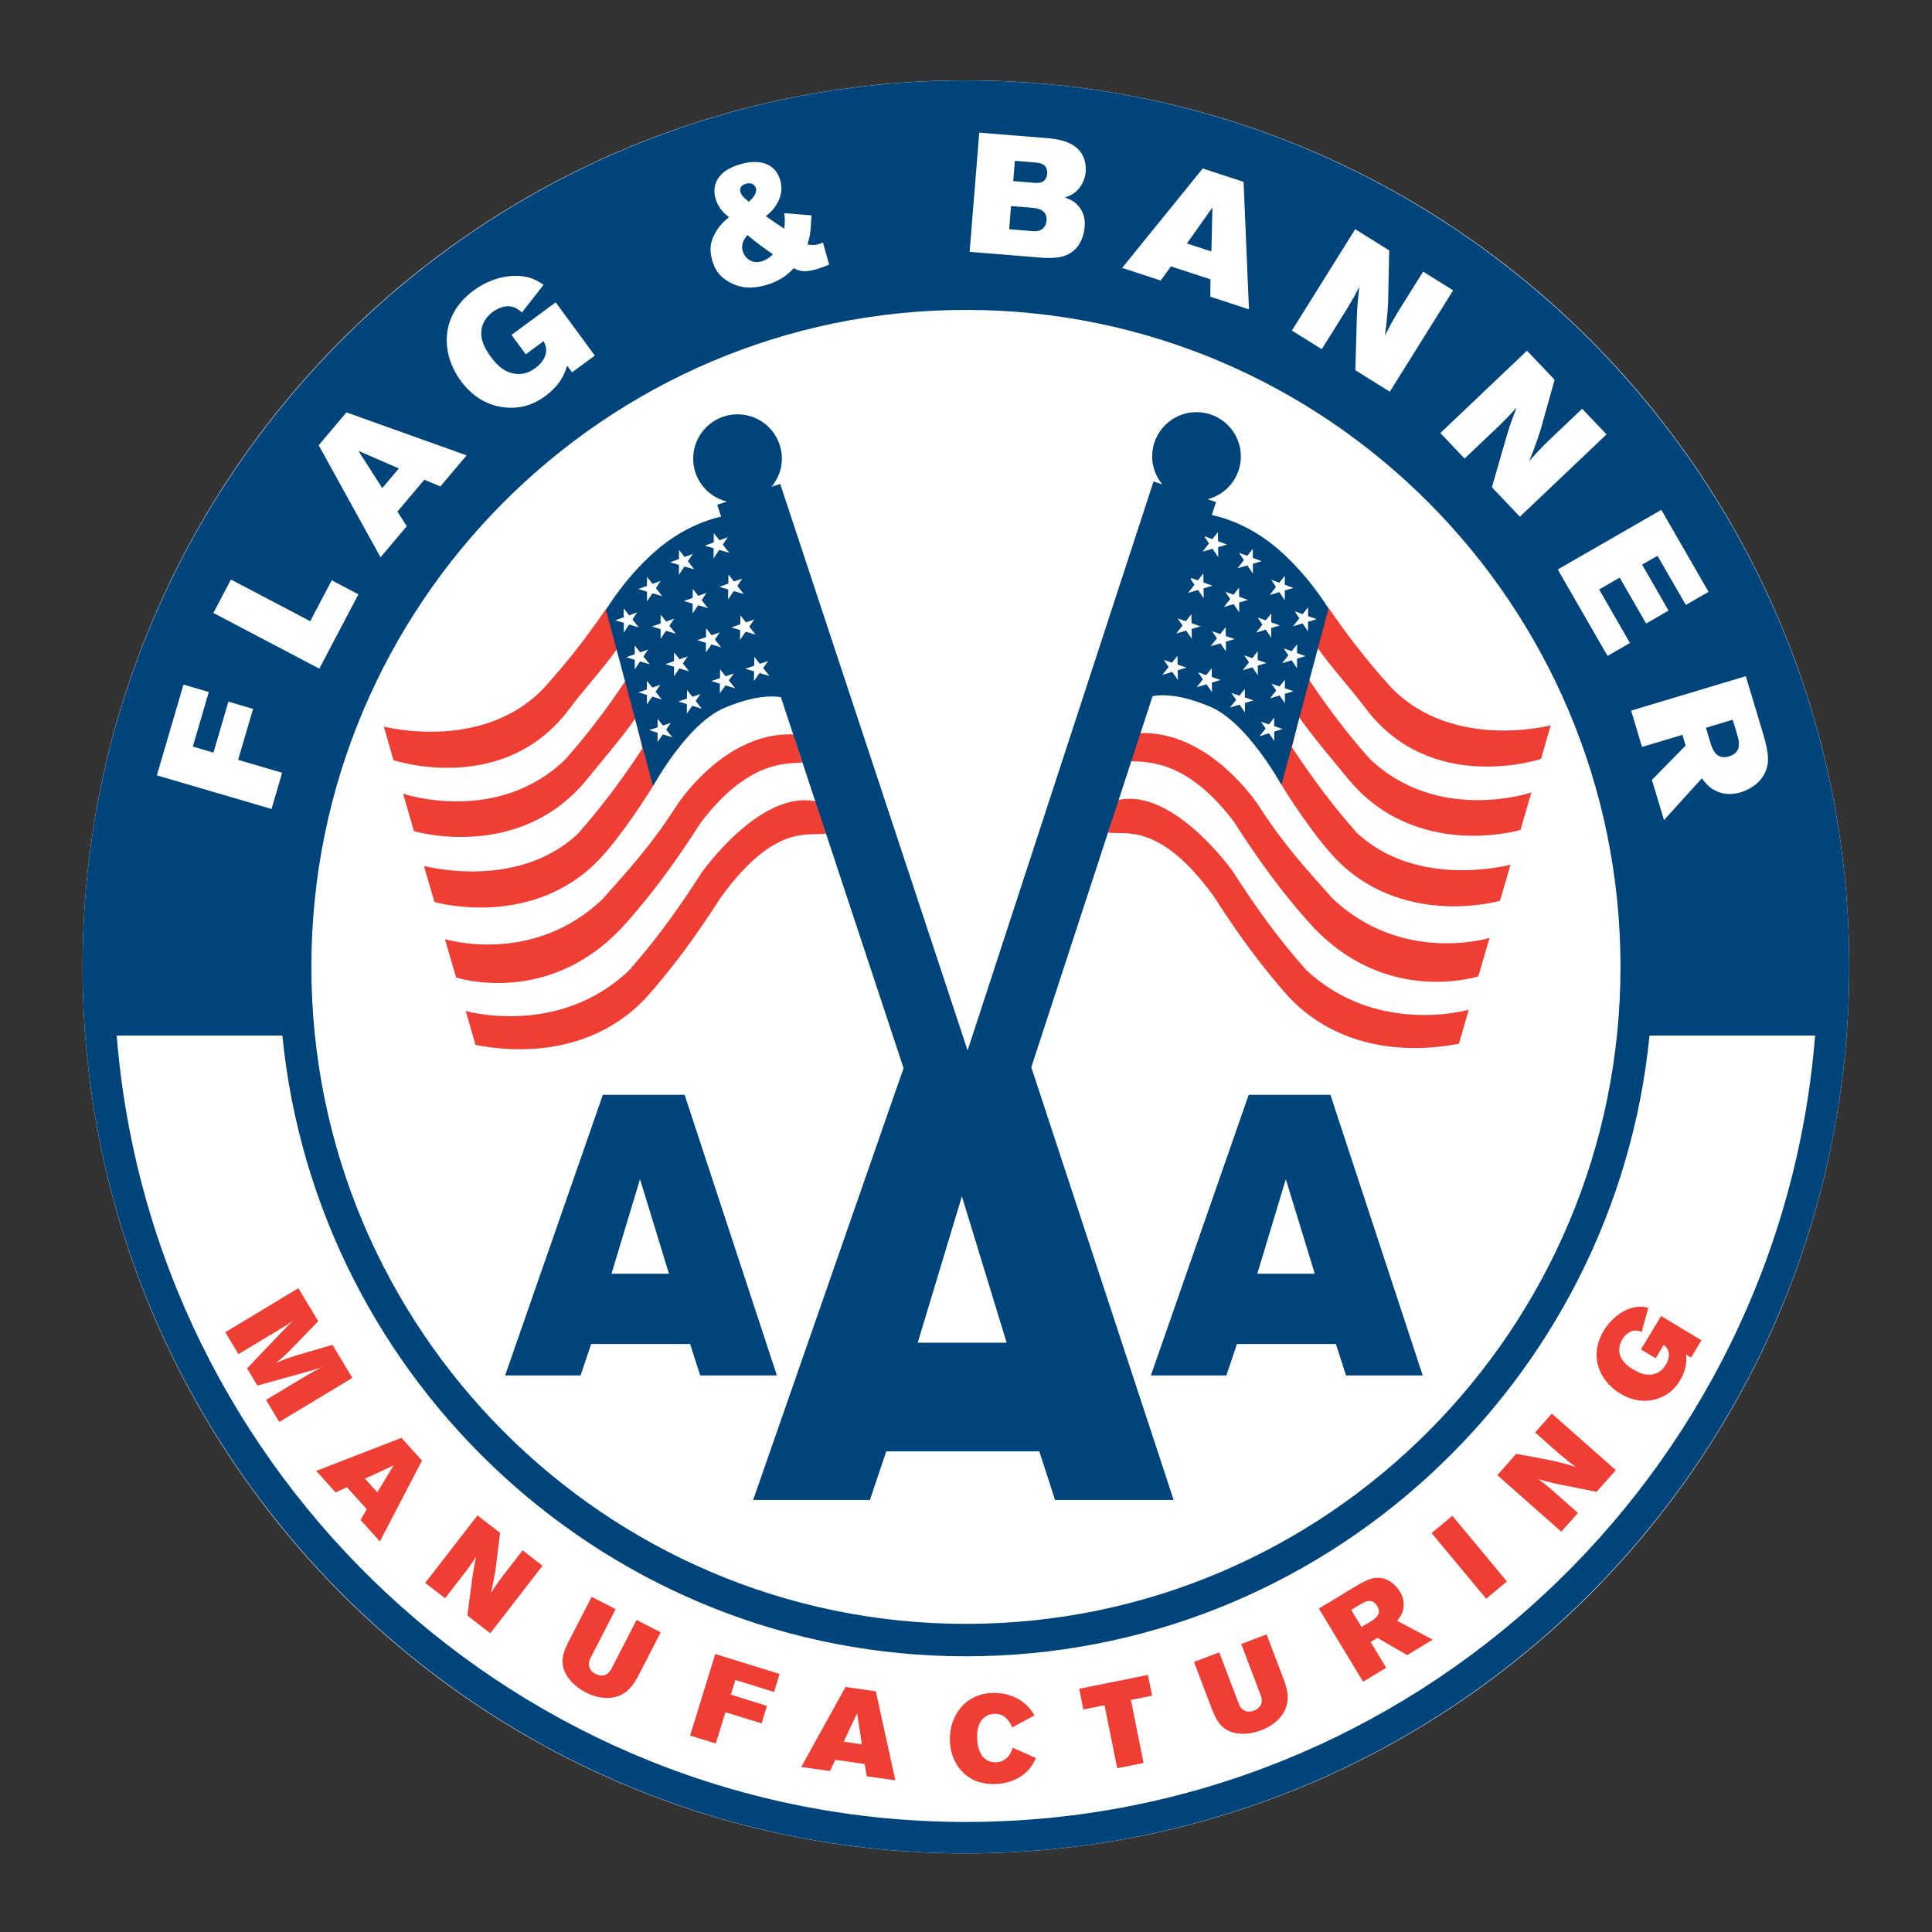 <?xml version="1.0" encoding="UTF-8" standalone="no"?>
<svg
   xmlns:dc="http://purl.org/dc/elements/1.1/"
   xmlns:cc="http://creativecommons.org/ns#"
   xmlns:rdf="http://www.w3.org/1999/02/22-rdf-syntax-ns#"
   xmlns:svg="http://www.w3.org/2000/svg"
   xmlns="http://www.w3.org/2000/svg"
   viewBox="0 0 1800 1800"
   height="1800"
   width="1800"
   xml:space="preserve"
   version="1.1"
   id="svg2"><rect x="0" y="0" width="1800" height="1800" fill="#333333" stroke="none"/><defs
     id="defs6" /><g
     transform="matrix(1.25,0,0,-1.25,0,1800)"
     id="g10"><g
       transform="scale(0.1,0.1)"
       id="g12"><path
         id="path14"
         style="fill:#ffffff;fill-opacity:1;fill-rule:nonzero;stroke:none"
         d="m 7199.6,585.801 c 3636,0 6583.5,2958.439 6583.5,6607.799 0,3649.2 -2947.5,6607.5 -6583.5,6607.5 -3636.16,0 -6584.01,-2958.3 -6584.01,-6607.5 0,-3649.36 2947.85,-6607.799 6584.01,-6607.799" /><path
         id="path16"
         style="fill:#00447c;fill-opacity:1;fill-rule:nonzero;stroke:none"
         d="M 7199.6,820.195 C 3869.93,820.195 1130.65,3405.8 869.969,6681.57 l 1234.581,0 C 2361.41,4087.59 4548.39,2054.95 7199.6,2054.95 c 2651.13,0 4838,2032.64 5094.9,4626.62 l 1234.2,0 C 13268.1,3405.8 10529,820.195 7199.6,820.195 m 0,11270.005 c 2690.02,0 4878.6,-2196.59 4878.6,-4896.61 0,-2700.21 -2188.58,-4897 -4878.6,-4897 -2690.19,0 -4878.79,2196.79 -4878.79,4897 0,2700.02 2188.6,4896.61 4878.79,4896.61 m 0,1710.5 c -3630.43,0 -6584.01,-2963.9 -6584.01,-6607.11 0,-3643.32 2953.58,-6607.375 6584.01,-6607.375 3630.2,0 6583.5,2964.055 6583.5,6607.375 0,3643.21 -2953.3,6607.11 -6583.5,6607.11" /><path
         id="path18"
         style="fill:#ffffff;fill-opacity:1;fill-rule:nonzero;stroke:none"
         d="m 1367.54,9297.51 188.82,-55.37 -119.19,-406.7 153.7,-45.06 111.45,380.06 183.98,-53.96 -111.45,-380.07 328,-96.18 -79.14,-269.89 -854.5,250.53" /><path
         id="path20"
         style="fill:#ffffff;fill-opacity:1;fill-rule:nonzero;stroke:none"
         d="m 1590.34,9831.5 130.99,249 590.85,-310.66 160.31,304.96 198.86,-104.61 -291.3,-553.97" /><path
         id="path22"
         style="fill:#ffffff;fill-opacity:1;fill-rule:nonzero;stroke:none"
         d="m 2671.7,11039.1 177.47,-276.9 123.77,146.5 -301.24,130.4 z m -296.4,42.3 206.87,244.9 895.71,-320.4 -195.43,-231.4 -119.72,49.9 -200.35,-237.2 69.27,-109.6 -195.42,-231.5" /><path
         id="path24"
         style="fill:#ffffff;fill-opacity:1;fill-rule:nonzero;stroke:none"
         d="m 4227.19,11674.6 c -14.53,-48.4 -43.57,-138.8 -164.54,-227.8 -53.86,-39.7 -106.16,-62.4 -153.96,-74.1 -88.29,-22.7 -308.8,-36.1 -473.42,187.5 -151.85,206.4 -155.63,490.4 94.37,674.5 107.75,79.3 246.31,123.2 369.01,105.5 73.43,-10.3 116.03,-38.4 152.92,-63 l -161.37,-206.6 c -21.56,18.7 -44.53,39.3 -83.35,45.2 -37.06,5.7 -85.66,-5 -133.45,-40.2 -53.89,-39.7 -76.5,-87.7 -83.2,-125.5 -17.7,-93 45.16,-178.3 69.1,-210.9 31.43,-42.6 85.39,-109.6 174.31,-124 79.14,-13.8 132.74,24.1 157.22,42.1 20.25,14.9 70.59,55.1 79.22,117.9 4.41,34.6 -6.77,56.1 -18.13,82.2 l -133.2,-98 -106.25,144.3 329.33,242.5 291.82,-396.5 -169.73,-124.9" /><path
         id="path26"
         style="fill:#ffffff;fill-opacity:1;fill-rule:nonzero;stroke:none"
         d="m 5535.4,12529.3 c 12.93,-46.2 61.88,-99.4 139.7,-77.7 41.28,11.6 68.48,36.3 86.09,53 -87.76,60.6 -111.17,79 -190.77,143.3 -23.05,-30.1 -49.64,-66.3 -35.02,-118.6 m 98.59,468 c -0.62,2.4 -13.92,49.8 -73.51,33.2 -32.83,-9.2 -50.61,-29.9 -41.46,-62.7 8.19,-29.2 38.21,-52.3 63.3,-71.5 24.38,25.2 62.93,60.8 51.67,101 m 545.96,-569.8 c -31.85,-12.8 -63.65,-25.6 -96.47,-34.8 -94.82,-26.5 -129.24,-11.2 -167.53,8.3 -30.29,-32.1 -86.89,-92.5 -210.92,-127.1 -94.8,-26.5 -183.99,-26.5 -274.83,26.8 -70.32,40.6 -102.64,90.5 -122.36,161 -25.54,91.2 -7.49,148.7 26.15,206.6 28.08,49.8 54.92,75.7 99.55,113 -30.45,24.3 -78.96,61.9 -101.32,142.1 -11.62,41.4 -37.4,190.2 189.97,253.7 26.76,7.5 131.34,36.7 212.85,-11.3 33.02,-19.6 64.27,-51.6 80.91,-111.1 15.92,-57.2 10.39,-112.5 -24.11,-171.9 -26.23,-46.7 -55.02,-70.5 -83.73,-94.2 73.33,-51.6 84.6,-59 137.33,-92.7 5.27,51.3 5.91,63.2 0.44,115.5 l 202.65,-16.9 c -6.51,-131.5 -11.63,-155.2 -29.85,-216.7 25.8,-3.3 47.98,-7.6 78.34,0.9 12.17,3.4 25.19,8.4 36.72,14.2" /><path
         id="path28"
         style="fill:#ffffff;fill-opacity:1;fill-rule:nonzero;stroke:none"
         d="m 7564.22,13201.1 -12.14,-151 154.76,-12.5 c 26.4,-2.2 91.88,-7.4 97.88,66.8 5.89,73 -54.32,80.4 -79.4,83.7 l -161.1,13 z m -28.52,-337.2 -13.9,-172.4 176.14,-14.3 c 25.25,-0.7 51.85,-1.6 75.19,20.6 14.95,12.7 25.42,33.4 27.28,56 6.77,83.1 -68.49,93 -94.8,96.4 l -169.91,13.7 z m -236.98,547.4 526.07,-42.5 c 55.2,-7 158.11,-19.1 219.55,-90 37.23,-41 52.55,-101.8 47.98,-158.4 -5.3,-65.4 -37.5,-118.6 -75.54,-150.9 -25.88,-22.1 -49.38,-30.3 -79.4,-41.8 35.64,-13 67.7,-24.4 100.08,-62.6 46.4,-53.1 50.53,-111.7 46.93,-155.8 -5.37,-66.7 -31.16,-134.3 -80.1,-175.9 -72.2,-62.5 -164.26,-57.7 -233.71,-54.6 l -543.68,44" /><path
         id="path30"
         style="fill:#ffffff;fill-opacity:1;fill-rule:nonzero;stroke:none"
         d="m 9036.69,12853.7 -189.97,-268.5 182.31,-59.6 7.66,328.1 z m -72.35,290.5 304.67,-99.6 39.87,-950.3 -287.84,94.1 1.23,129.7 -295.09,96.4 -75.62,-105.4 -287.86,94.1" /><path
         id="path32"
         style="fill:#ffffff;fill-opacity:1;fill-rule:nonzero;stroke:none"
         d="m 10100.9,12691.7 253.6,-158.4 -8.4,-392 c -7,-104.2 -9.3,-134 -23.5,-242.6 39.7,77.8 48.6,94.6 99.3,180.4 l 185.2,296.5 223.6,-139.8 -472,-755.5 -256.8,160.5 10.1,356.7 c 3,102.3 4.8,133.9 19.5,264.5 -37.5,-71.8 -47.1,-89.6 -88.8,-158.8 l -191.2,-306 -222.53,139.1" /><path
         id="path34"
         style="fill:#ffffff;fill-opacity:1;fill-rule:nonzero;stroke:none"
         d="m 11381.2,11786.1 206.1,-216.8 -106.1,-377.5 c -32.8,-99.2 -42.4,-127.5 -83.5,-229.1 58,65.5 70.8,79.4 141.3,149.9 l 253.4,240.8 181.7,-191.1 -645.8,-613.7 -208.6,219.5 98.8,342.9 c 28.4,98.3 38.1,128.4 85,251.3 -54.2,-60.2 -68,-75 -125.7,-131.6 l -261.6,-248.6 -180.8,190.3" /><path
         id="path36"
         style="fill:#ffffff;fill-opacity:1;fill-rule:nonzero;stroke:none"
         d="m 12382.5,10600 352.1,-611.23 -169.4,-97.68 -211.1,366.31 -114.8,-66.1 197.2,-342.28 -167.4,-96.39 -197.1,342.27 -153.1,-88.2 229.9,-399.11 -167.2,-96.39 -371.1,644.1" /><path
         id="path38"
         style="fill:#ffffff;fill-opacity:1;fill-rule:nonzero;stroke:none"
         d="m 12914.6,9035.67 -199.5,-59.91 33.7,-112.45 c 13.5,-44.72 41.7,-129.85 138.4,-100.8 98,29.41 74.9,114.8 60.9,161.93 l -33.5,111.23 z m 97.6,324.56 127.8,-425.57 c 24.3,-80.99 42.7,-159.82 36.6,-218.36 -14.2,-128.17 -120.1,-196.88 -202.3,-221.57 -32.7,-9.82 -110,-29.06 -191.3,13.73 -46.5,22.93 -70.7,55.23 -98.4,90.41 l -282.1,-311.46 -90.1,299.83 251.4,256.09 -24,79.79 -301,-90.45 -81.4,270.83" /><path
         id="path40"
         style="fill:#ef3e33;fill-opacity:1;fill-rule:nonzero;stroke:none"
         d="m 2223.98,4798.44 147.89,-245.69 -211.28,-218.58 c -46.56,-44.89 -57.57,-54.58 -102.28,-92.08 73.15,30.46 88.91,35.74 148.77,55.02 l 270.96,79.22 148.33,-246.47 -544.83,-328.18 -98.76,164 314.88,189.7 c 40.59,23.42 51.06,28.69 99.21,53.53 -46.48,-15.41 -55.11,-18.49 -100.97,-31.43 l -377.56,-104.67 -76.94,127.82 255.81,268.58 c 37.07,38.03 37.42,39.26 86.63,86.8 -32.58,-22.8 -40.58,-28.7 -71.49,-47.28 l -334.85,-201.75 -98.34,163.29" /><path
         id="path42"
         style="fill:#ef3e33;fill-opacity:1;fill-rule:nonzero;stroke:none"
         d="m 2933.59,3477.55 -213.21,-99.02 91.64,-101.42 121.57,200.44 z m 58.72,205.38 152.99,-169.46 -313.83,-602.39 -144.55,160.13 46.93,79.84 -148.16,164.09 -84.32,-38.48 -144.64,160.14" /><path
         id="path44"
         style="fill:#ef3e33;fill-opacity:1;fill-rule:nonzero;stroke:none"
         d="m 3558.78,3105.01 168.49,-130.37 -34.16,-277.74 c -12.5,-73.41 -16.29,-94.45 -34.25,-170.6 33.81,52.47 41.38,63.74 83.46,121.12 l 152.82,197.37 148.59,-114.96 -389.35,-503.09 -170.69,132.04 32.92,252.56 c 9.42,72.45 13.03,94.72 32.83,186.45 -31.69,-48.33 -39.78,-60.31 -74.39,-106.43 l -157.73,-203.79 -147.99,114.44" /><path
         id="path46"
         style="fill:#ef3e33;fill-opacity:1;fill-rule:nonzero;stroke:none"
         d="m 4409.85,2498.39 178.96,-92.07 -181.96,-353.7 c -12.41,-24.04 -24.37,-49.31 -14.25,-78.88 6.5,-22.63 25.17,-39.34 45.95,-50 27.98,-14.43 51.76,-13.47 67.07,-9.16 31.09,9.34 44.72,33.81 57.04,57.84 l 181.96,353.61 179.85,-92.51 -155.19,-301.51 c -33.38,-64.96 -76.68,-149.12 -175.62,-178.35 -60.57,-17.51 -140.94,-12.67 -228.09,32.13 -83.1,42.79 -141.03,107.04 -161.89,168.59 -27.91,83.27 3.88,147.1 32.84,207.21" /><path
         id="path48"
         style="fill:#ef3e33;fill-opacity:1;fill-rule:nonzero;stroke:none"
         d="m 5810.75,1923.47 -41.38,-134.33 -288.38,89.26 -33.71,-109.42 269.45,-83.36 -40.32,-130.81 -269.54,83.36 -71.92,-233.37 -191.37,59.16 187.4,607.94" /><path
         id="path50"
         style="fill:#ef3e33;fill-opacity:1;fill-rule:nonzero;stroke:none"
         d="m 6388.51,1630.78 -100.03,-212.51 135.23,-19.28 -35.2,231.79 z m -86.71,195.42 226.05,-32.22 145.6,-663.56 -213.56,30.36 -15.25,91.38 -218.91,31.16 -39.95,-83.63 -213.58,30.37" /><path
         id="path52"
         style="fill:#ef3e33;fill-opacity:1;fill-rule:nonzero;stroke:none"
         d="m 7721.26,1296.26 c -15.21,-31.16 -29.58,-60.47 -59.06,-92.08 -62.69,-66.03 -152.39,-98.68 -243.14,-101.58 -226.33,-7.32 -334.25,160.56 -339.45,323.68 -5.45,171.13 103,348.69 317.69,355.64 96.07,3.08 188.83,-28.26 257.5,-94.54 27.82,-27.12 41.12,-48.34 55.38,-73.07 l -165.33,-89.26 c -17.34,37.33 -50.07,103.96 -134.51,101.24 -44.01,-1.42 -71.13,-23.07 -84.25,-36.97 -46.12,-47.45 -43.76,-119.55 -42.95,-144.82 2.99,-94.54 40.93,-182.65 139.7,-179.49 93.4,2.99 118.58,86.8 125.09,108.62" /><path
         id="path54"
         style="fill:#ef3e33;fill-opacity:1;fill-rule:nonzero;stroke:none"
         d="m 8043.72,1812.91 512.24,103.08 31.09,-154.49 -157.85,-31.78 94.37,-469.82 -196.58,-39.52 -94.44,469.73 -157.76,-31.69" /><path
         id="path56"
         style="fill:#ef3e33;fill-opacity:1;fill-rule:nonzero;stroke:none"
         d="m 8899.37,2012.82 188.22,71.48 141.36,-371.83 c 9.6,-25.27 20.35,-51.07 49.03,-63.29 21.23,-10.32 46.22,-7.58 68.04,0.7 29.41,11.17 44.55,29.48 51.69,43.75 13.81,29.31 4.75,55.8 -4.94,81.07 l -141.29,371.84 189.09,71.83 120.52,-317 c 25.98,-68.31 59.59,-156.87 15.16,-250 -27.5,-56.69 -84.89,-113.21 -176.43,-147.97 -87.41,-33.2 -173.95,-33.29 -233.71,-7.75 -80.65,35.03 -106.79,101.31 -132.15,163.12" /><path
         id="path58"
         style="fill:#ef3e33;fill-opacity:1;fill-rule:nonzero;stroke:none"
         d="m 10071.3,2400.77 77,-127.29 71.4,43.22 c 28.5,17.25 82.2,51.76 44.8,113.47 -37.7,62.5 -92.5,31.52 -122.5,13.38 l -70.7,-42.78 z m -241.28,10.12 270.68,163.65 c 51.5,31.16 102.6,57.74 144,63.91 91,12.85 157.3,-48.24 188.9,-100.71 12.6,-20.86 39.7,-70.86 24.8,-134.68 -7.6,-36.19 -25.6,-58.63 -44.8,-83.98 l 265.1,-139.97 -190.7,-115.32 -221.4,128.52 -50.8,-30.72 116.2,-192.17 -172.3,-104.14" /><path
         id="path60"
         style="fill:#ef3e33;fill-opacity:1;fill-rule:nonzero;stroke:none"
         d="m 10670.1,2973.4 154.9,128.79 406.9,-489.44 -154.9,-128.79" /><path
         id="path62"
         style="fill:#ef3e33;fill-opacity:1;fill-rule:nonzero;stroke:none"
         d="m 11160.2,3405.1 141.2,159.42 275,-52.47 c 72.6,-17.33 93.3,-22.53 168.1,-45.41 -50.2,37.15 -60.9,45.41 -115.4,91.19 l -187.2,165.41 124.5,140.59 476.9,-421.48 -143,-161.46 -249.9,49.48 c -71.8,14.26 -93.8,19.28 -184,45.16 46.1,-34.86 57.6,-43.75 101.4,-81.25 l 193.2,-170.78 -123.9,-139.88" /><path
         id="path64"
         style="fill:#ef3e33;fill-opacity:1;fill-rule:nonzero;stroke:none"
         d="m 12566.6,4304.32 c 3.7,-35.82 9.4,-103.25 -45.8,-194.98 -24.5,-40.75 -52.6,-70.07 -80.9,-90.75 -51.9,-39.09 -193.4,-108.11 -363.1,-5.9 -156.6,94.36 -237.1,280.36 -123.1,469.9 49.2,81.61 128.2,148.41 213.9,170.26 51.1,13.29 86.9,6.31 117.9,0.26 L 12236.1,4473 c -19.3,6.43 -40.2,13.71 -67.4,7.04 -25.9,-6.42 -54.9,-26.76 -76.7,-62.95 -24.6,-40.84 -26.3,-78.61 -20.3,-105.38 13.9,-66 78.7,-105.09 103.4,-119.98 32.4,-19.53 86.2,-48.77 148.8,-33.98 55.9,12.52 80.7,52.04 91.9,70.53 9.3,15.4 31.4,55.63 19.8,99.38 -6.7,23.95 -19.9,35.04 -34.6,49.12 l -60.7,-100.89 -109.5,66.02 150.1,249.57 300.9,-181.34 -77.3,-128.6" /><path
         id="path66"
         style="fill:#00447c;fill-opacity:1;fill-rule:nonzero;stroke:none"
         d="m 4986.19,4906.19 -215.77,704.94 -212.77,-704.94 428.54,0 z m -492.8,1333.83 609.35,0 687.59,-2091.51 -571.3,0 -75.45,233.99 -737.52,0 -78.78,-233.99 -562.43,0" /><path
         id="path68"
         style="fill:#00447c;fill-opacity:1;fill-rule:nonzero;stroke:none"
         d="m 9799.66,4906.19 -215.86,704.94 -212.68,-704.94 428.54,0 z m -492.62,1333.83 609.16,0 687.7,-2091.51 -571.3,0 -75.56,233.99 -737.51,0 -78.7,-233.99 -562.67,0" /><path
         id="path70"
         style="fill:#ef3e33;fill-opacity:1;fill-rule:nonzero;stroke:none"
         d="M 6083.21,8425.8 C 5669.1,8519.98 5230.2,7896.74 5230.2,7896.74 5041.28,7601.66 4873.15,7375.51 4684.85,7163.45 4159.23,6667.05 3471.36,6864.59 3471.36,6864.59 l 72.7,-252.56 17,-3.44 c 486.37,-87.94 942.36,22.54 1252.41,352.74 193.92,217.96 366.02,448.78 558.46,749.49 401.77,553 652.2,456.26 784.51,475.54" /><path
         id="path72"
         style="fill:#ef3e33;fill-opacity:1;fill-rule:nonzero;stroke:none"
         d="m 5913.66,8926.25 c -523.95,20.6 -874.67,-537.43 -874.67,-537.43 C 4849.9,8093.66 4676.57,7907.57 4488.11,7695.68 3965.03,7199.37 3316.25,7400.25 3316.25,7400.25 l 83.18,-285.83 c 0,0 694.47,-229.94 1256.28,393.93 200.01,222.27 372.2,456.17 565.86,757.94 358.1,474.3 649.21,440.32 758.99,449.92" /><path
         id="path74"
         style="fill:#ef3e33;fill-opacity:1;fill-rule:nonzero;stroke:none"
         d="M 5395.52,10553 C 5267.18,10526.7 4555.18,9917.2 4508.36,9849.06 4371.73,9650.29 4240.74,9482.15 4098.14,9321.77 3646.37,8777.91 2860.78,8984.7 2860.78,8984.7 l 72.02,-250.54 c 0,0 820.26,-274.03 1309.44,380.29 115.06,153.8 245.42,291.48 364.44,458.82 l 58.72,-242.8 c -152.56,-227.9 -295.87,-414.7 -452.47,-591.11 -508.29,-492.63 -1208.13,-255.2 -1208.13,-255.2 l 80.38,-278.96 c 0,0 785.31,-234.43 1289.9,386.44 119.71,147.29 242.52,287.51 359.6,452.04 l 53.96,-222.46 C 4624.21,8572.11 4472.61,8372.36 4305.53,8183.88 3849.89,7758.27 3159.65,7946.04 3159.65,7946.04 l 78.43,-269.11 c 0,0 686.11,-198.68 1189.28,278.09 189.71,179.84 434.8,577.64 434.8,577.64 l 97.09,321.84 416.02,344.38 421.31,63.82" /><path
         id="path76"
         style="fill:#00447c;fill-opacity:1;fill-rule:nonzero;stroke:none"
         d="m 4516.44,9855.14 351.07,-1315.35 c 0,0 251.41,464.63 530.46,583.29 300.38,128 443.49,74.92 443.49,74.92 l -432.2,1358 c 0,0 -237.6,-31 -484.18,-230.4 -246.93,-199.5 -408.64,-470.46 -408.64,-470.46" /><path
         id="path78"
         style="fill:#ef3e33;fill-opacity:1;fill-rule:nonzero;stroke:none"
         d="m 8331.85,8436.89 c 414.18,94.15 856.17,-531.04 856.17,-531.04 189.01,-295.17 357.05,-521.31 545.53,-733.29 525.55,-496.4 1213.35,-298.86 1213.35,-298.86 l -72.6,-252.6 -17.1,-3.44 c -486.2,-87.89 -942.24,22.54 -1252.34,352.7 -193.86,218 -365.97,448.82 -558.48,749.48 -401.76,553.01 -655.65,455.52 -787.78,474.79" /><path
         id="path80"
         style="fill:#ef3e33;fill-opacity:1;fill-rule:nonzero;stroke:none"
         d="m 8495.23,8935.49 c 523.5,20.56 884.25,-537.6 884.25,-537.6 189.09,-295.16 362.25,-481.21 550.9,-693.09 523.12,-496.37 1171.72,-295.44 1171.72,-295.44 l -83.1,-285.83 c 0,0 -694.7,-230.02 -1256.31,393.89 -200.1,222.32 -372.28,456.18 -566.03,757.98 -357.86,474.3 -659.45,441.99 -769.04,451.63" /><path
         id="path82"
         style="fill:#ef3e33;fill-opacity:1;fill-rule:nonzero;stroke:none"
         d="m 9022.97,10562 c 128.25,-26.2 840.06,-635.69 887.07,-703.83 136.56,-198.77 267.66,-366.9 409.96,-527.34 451.9,-543.89 1237.8,-337.02 1237.8,-337.02 l -72.2,-250.54 c 0,0 -820.3,-274.07 -1309.7,380.25 -114.9,153.83 -245.09,291.51 -364.19,458.77 l -58.89,-242.7 c 152.74,-227.91 295.78,-414.75 452.38,-591.16 508.8,-492.62 1208.5,-255.16 1208.5,-255.16 l -80.5,-279.05 c 0,0 -785.2,-234.34 -1290.1,386.53 -119.67,147.24 -242.3,287.47 -359.49,451.99 l -53.94,-222.49 c 164.26,-249.08 315.85,-448.83 483.23,-637.3 455.5,-425.61 1145.7,-237.85 1145.7,-237.85 l -78.3,-269.06 c 0,0 -686.2,-198.78 -1189.35,278.04 -189.71,179.84 -434.53,577.65 -434.53,577.65 l -97.36,321.88 -416.02,344.33 -421.32,63.83" /><path
         id="path84"
         style="fill:#00447c;fill-opacity:1;fill-rule:nonzero;stroke:none"
         d="M 9901.85,9864.25 9550.88,8548.91 c 0,0 -251.24,464.57 -530.56,583.28 -300.27,127.95 -443.39,74.87 -443.39,74.87 l 432.14,1358.04 c 0,0 237.66,-31 484.23,-230.5 246.77,-199.4 408.55,-470.35 408.55,-470.35" /><path
         id="path86"
         style="fill:#ffffff;fill-opacity:1;fill-rule:nonzero;stroke:none"
         d="m 9079.31,10321.9 0.88,-75.3 -42.27,63.1 -74.72,-21.4 47.98,61.1 -37.24,55.4 62.49,-23.2 41.45,53.1 0.99,-68.8 66.99,-24.7" /><path
         id="path88"
         style="fill:#ffffff;fill-opacity:1;fill-rule:nonzero;stroke:none"
         d="m 9338.29,10198.1 0.35,-74.3 -41.37,62.3 -73.6,-21.4 47.54,60.4 -36.27,54.5 61.44,-22.6 41.38,52.7 0.27,-68.1 65.74,-24.2" /><path
         id="path90"
         style="fill:#ffffff;fill-opacity:1;fill-rule:nonzero;stroke:none"
         d="m 9575.96,9998.71 -0.07,-73.15 -40.33,61.09 -72.53,-21.48 47.28,59.73 -35.57,53.8 60.29,-22.1 41.04,51.9 0,-66.9 64.68,-23.7" /><path
         id="path92"
         style="fill:#ffffff;fill-opacity:1;fill-rule:nonzero;stroke:none"
         d="m 9709.41,9753.64 -71.55,-21.43 46.66,59.06 -34.7,52.51 59.33,-21.34 40.87,51.19 -0.37,-65.71 63.64,-23.03 -63.91,-19.27 -0.43,-72.01" /><path
         id="path94"
         style="fill:#ffffff;fill-opacity:1;fill-rule:nonzero;stroke:none"
         d="m 8970.14,10058.4 66.82,-23.9 -66.27,-19.5 1.3,-74.3 -42.6,62.2 -74.03,-21.96 47.44,60.66 -36.96,54.4 62.14,-22.2 41.02,52.6" /><path
         id="path96"
         style="fill:#ffffff;fill-opacity:1;fill-rule:nonzero;stroke:none"
         d="m 9235.64,9952.32 65.68,-23.62 -65.41,-19.25 0.43,-73.5 -41.36,61.48 -73.25,-21.87 47.27,60.03 -36.45,53.79 61.47,-22.13 41.01,52.25" /><path
         id="path98"
         style="fill:#ffffff;fill-opacity:1;fill-rule:nonzero;stroke:none"
         d="m 9539.27,9738.5 -64.27,-19.37 0,-72.4 -40.31,60.22 -72.29,-21.72 46.84,59.43 -35.48,52.69 60.31,-21.35 40.84,51.55 0,-66.16" /><path
         id="path100"
         style="fill:#ffffff;fill-opacity:1;fill-rule:nonzero;stroke:none"
         d="m 9627.47,9478.5 -71.32,-21.53 46.57,58.51 -34.77,51.71 59.26,-20.77 40.57,50.88 -0.26,-65.1 63.48,-22.18 -63.57,-19.33 -0.35,-71.16" /><path
         id="path102"
         style="fill:#ffffff;fill-opacity:1;fill-rule:nonzero;stroke:none"
         d="m 8838.81,9769.75 41.02,52.29 1.23,-66.94 66.46,-23.29 -65.67,-19.72 0.96,-73.16 -42.24,60.97 -73.77,-21.97 47,60.13 -37.06,53.34" /><path
         id="path104"
         style="fill:#ffffff;fill-opacity:1;fill-rule:nonzero;stroke:none"
         d="m 9136.7,9617.15 0.97,-72.58 -41.55,60.38 -72.71,-22 46.74,59.6 -36.36,52.81 61.26,-21.43 40.68,51.84 0.62,-66.32 65.5,-22.62" /><path
         id="path106"
         style="fill:#ffffff;fill-opacity:1;fill-rule:nonzero;stroke:none"
         d="m 9374.81,9438.8 0.27,-71.48 -40.5,59.15 -71.91,-21.74 46.65,58.81 -35.48,51.76 60.12,-20.6 40.5,51.14 0.17,-65.37 64.36,-22.17" /><path
         id="path108"
         style="fill:#ffffff;fill-opacity:1;fill-rule:nonzero;stroke:none"
         d="m 9537.14,9216.39 -71.21,-21.69 46.31,58.23 -34.6,50.78 59.06,-20.15 40.31,50.54 -0.24,-64.22 63.54,-21.7 -63.54,-19.47 -0.18,-70.28" /><path
         id="path110"
         style="fill:#ffffff;fill-opacity:1;fill-rule:nonzero;stroke:none"
         d="m 8710.45,9429.34 -37.22,52.47 62.05,-20.92 40.67,51.68 1.23,-65.98 66.29,-22.45 -65.32,-19.71 1.51,-72.46 -42.53,60 -73.5,-22.1" /><path
         id="path112"
         style="fill:#ffffff;fill-opacity:1;fill-rule:nonzero;stroke:none"
         d="m 8965.92,9336.91 -36.09,51.84 60.92,-20.64 40.49,51.32 0.88,-65.27 65.3,-22.19 -64.86,-19.72 1.06,-71.53 -41.57,59.12 -72.6,-21.91" /><path
         id="path114"
         style="fill:#ffffff;fill-opacity:1;fill-rule:nonzero;stroke:none"
         d="m 9213.55,9184.22 -35.64,51.01 60.11,-20.2 40.14,50.75 0.46,-64.4 64.25,-21.69 -64.08,-19.37 0.53,-70.78 -40.34,58.37 -71.82,-22.14" /><path
         id="path116"
         style="fill:#ffffff;fill-opacity:1;fill-rule:nonzero;stroke:none"
         d="m 9433.26,8970.21 -34.59,50.22 58.72,-19.66 39.87,50.18 0.09,-63.47 63.04,-20.91 -63.04,-19.55 0.18,-69.54 -39.61,57.13 -70.51,-22" /><path
         id="path118"
         style="fill:#ffffff;fill-opacity:1;fill-rule:nonzero;stroke:none"
         d="m 5319.2,10313.5 -0.8,-75.3 42.42,63.1 74.48,-21.4 -47.89,61.1 37.33,55.3 -62.67,-23.1 -41.55,53.1 -0.71,-68.8 -66.91,-24.7" /><path
         id="path120"
         style="fill:#ffffff;fill-opacity:1;fill-rule:nonzero;stroke:none"
         d="m 5060.47,10189.7 -0.52,-74.3 41.45,62.3 73.33,-21.4 -47.44,60.4 36.35,54.6 -61.44,-22.7 -41.2,52.7 -0.53,-68.1 -65.67,-24.2" /><path
         id="path122"
         style="fill:#ffffff;fill-opacity:1;fill-rule:nonzero;stroke:none"
         d="m 4822.61,9990.36 -0.07,-73.16 40.58,61.09 72.52,-21.47 -47.18,59.78 35.48,53.7 -60.29,-22.1 -41.22,51.9 0,-66.9 -64.51,-23.7" /><path
         id="path124"
         style="fill:#ffffff;fill-opacity:1;fill-rule:nonzero;stroke:none"
         d="m 4689.16,9745.29 71.66,-21.49 -46.84,59.06 34.7,52.55 -59.34,-21.37 -40.68,51.22 0.36,-65.76 -63.73,-22.96 64.07,-19.3 0.37,-72" /><path
         id="path126"
         style="fill:#ffffff;fill-opacity:1;fill-rule:nonzero;stroke:none"
         d="m 5428.45,10050 -66.74,-23.9 66.11,-19.5 -1.14,-74.26 42.44,62.23 73.95,-22.01 -47.38,60.64 37.15,54.4 -62.23,-22.2 -41.11,52.6" /><path
         id="path128"
         style="fill:#ffffff;fill-opacity:1;fill-rule:nonzero;stroke:none"
         d="m 5162.95,9943.96 -65.68,-23.68 65.5,-19.19 -0.53,-73.5 41.55,61.43 73.07,-21.82 -47.18,60.03 36.25,53.8 -61.36,-22.19 -41.01,52.26" /><path
         id="path130"
         style="fill:#ffffff;fill-opacity:1;fill-rule:nonzero;stroke:none"
         d="m 4859.23,9730.13 64.44,-19.37 0,-72.44 40.32,60.21 72.37,-21.66 -47.01,59.43 35.46,52.64 -60.38,-21.31 -40.58,51.5 -0.18,-66.11" /><path
         id="path132"
         style="fill:#ffffff;fill-opacity:1;fill-rule:nonzero;stroke:none"
         d="m 4771.03,9470.09 71.3,-21.56 -46.47,58.54 34.68,51.76 -59.07,-20.78 -40.66,50.88 0.26,-65.14 -63.39,-22.18 63.39,-19.28 0.35,-71.22" /><path
         id="path134"
         style="fill:#ffffff;fill-opacity:1;fill-rule:nonzero;stroke:none"
         d="m 5559.6,9761.39 -40.84,52.29 -1.14,-66.99 -66.64,-23.24 65.85,-19.72 -1.15,-73.15 42.25,60.91 73.96,-21.92 -47.1,60.13 37.06,53.34" /><path
         id="path136"
         style="fill:#ffffff;fill-opacity:1;fill-rule:nonzero;stroke:none"
         d="m 5261.71,9608.74 -0.7,-72.53 41.54,60.39 72.63,-22.02 -46.74,59.51 36.44,52.91 -61.34,-21.48 -40.69,51.85 -0.7,-66.29 -65.32,-22.62" /><path
         id="path138"
         style="fill:#ffffff;fill-opacity:1;fill-rule:nonzero;stroke:none"
         d="m 5023.87,9430.4 -0.35,-71.48 40.49,59.15 71.91,-21.74 -46.66,58.8 35.39,51.77 -59.85,-20.6 -40.59,51.14 -0.16,-65.31 -64.36,-22.19" /><path
         id="path140"
         style="fill:#ffffff;fill-opacity:1;fill-rule:nonzero;stroke:none"
         d="m 4861.52,9208.03 70.96,-21.75 -46.13,58.28 34.69,50.79 -58.99,-20.15 -40.4,50.43 0.08,-64.17 -63.28,-21.66 63.28,-19.45 0.11,-70.24" /><path
         id="path142"
         style="fill:#ffffff;fill-opacity:1;fill-rule:nonzero;stroke:none"
         d="m 5687.94,9420.98 37.43,52.38 -62.06,-20.87 -40.67,51.67 -1.23,-65.92 -66.38,-22.46 65.5,-19.8 -1.51,-72.36 42.53,59.94 73.42,-22.09" /><path
         id="path144"
         style="fill:#ffffff;fill-opacity:1;fill-rule:nonzero;stroke:none"
         d="m 5432.49,9328.46 36.27,51.94 -60.91,-20.69 -40.59,51.32 -0.8,-65.24 -65.32,-22.26 64.8,-19.72 -1.06,-71.48 41.73,59.16 72.54,-21.93" /><path
         id="path146"
         style="fill:#ffffff;fill-opacity:1;fill-rule:nonzero;stroke:none"
         d="m 5185.12,9175.81 35.4,51.06 -60.04,-20.25 -39.96,50.8 -0.53,-64.45 -64.18,-21.65 63.83,-19.37 -0.37,-70.77 40.51,58.27 71.65,-22.09" /><path
         id="path148"
         style="fill:#ffffff;fill-opacity:1;fill-rule:nonzero;stroke:none"
         d="m 4965.4,8961.81 34.51,50.27 -58.8,-19.72 -39.79,50.18 0,-63.47 -63.21,-20.86 63.21,-19.54 -0.26,-69.55 39.53,57.13 70.76,-22.01" /><path
         id="path150"
         style="fill:#00447c;fill-opacity:1;fill-rule:nonzero;stroke:none"
         d="m 6840.08,4392.36 329.25,1090.77 333.63,-1090.77 -662.88,0 z m 2408.5,6605.24 c 0,182.6 -147.97,330.6 -330.54,330.6 -182.58,0 -330.57,-148 -330.57,-330.6 0,-79 28.89,-150.5 75.1,-207.4 l -64.7,21.3 -1385.94,-4240.67 -1396.68,4222.37 -64.45,-21.3 c 47.28,57.2 76.86,129.6 76.86,209.6 0,182.6 -147.97,330.5 -330.55,330.5 -182.57,0 -330.56,-147.9 -330.56,-330.5 0,-155 107.04,-284.1 250.97,-319.8 l -71.91,-23.8 1389.1,-4199.29 -1121.05,-3218.37 870.16,0 121.76,361.97 1140.87,0 117.08,-361.97 883.99,0 -1060.84,3225.15 1376.95,4212.91 -62.57,20.6 c 142.06,37 247.52,165 247.52,318.7" /></g></g></svg>